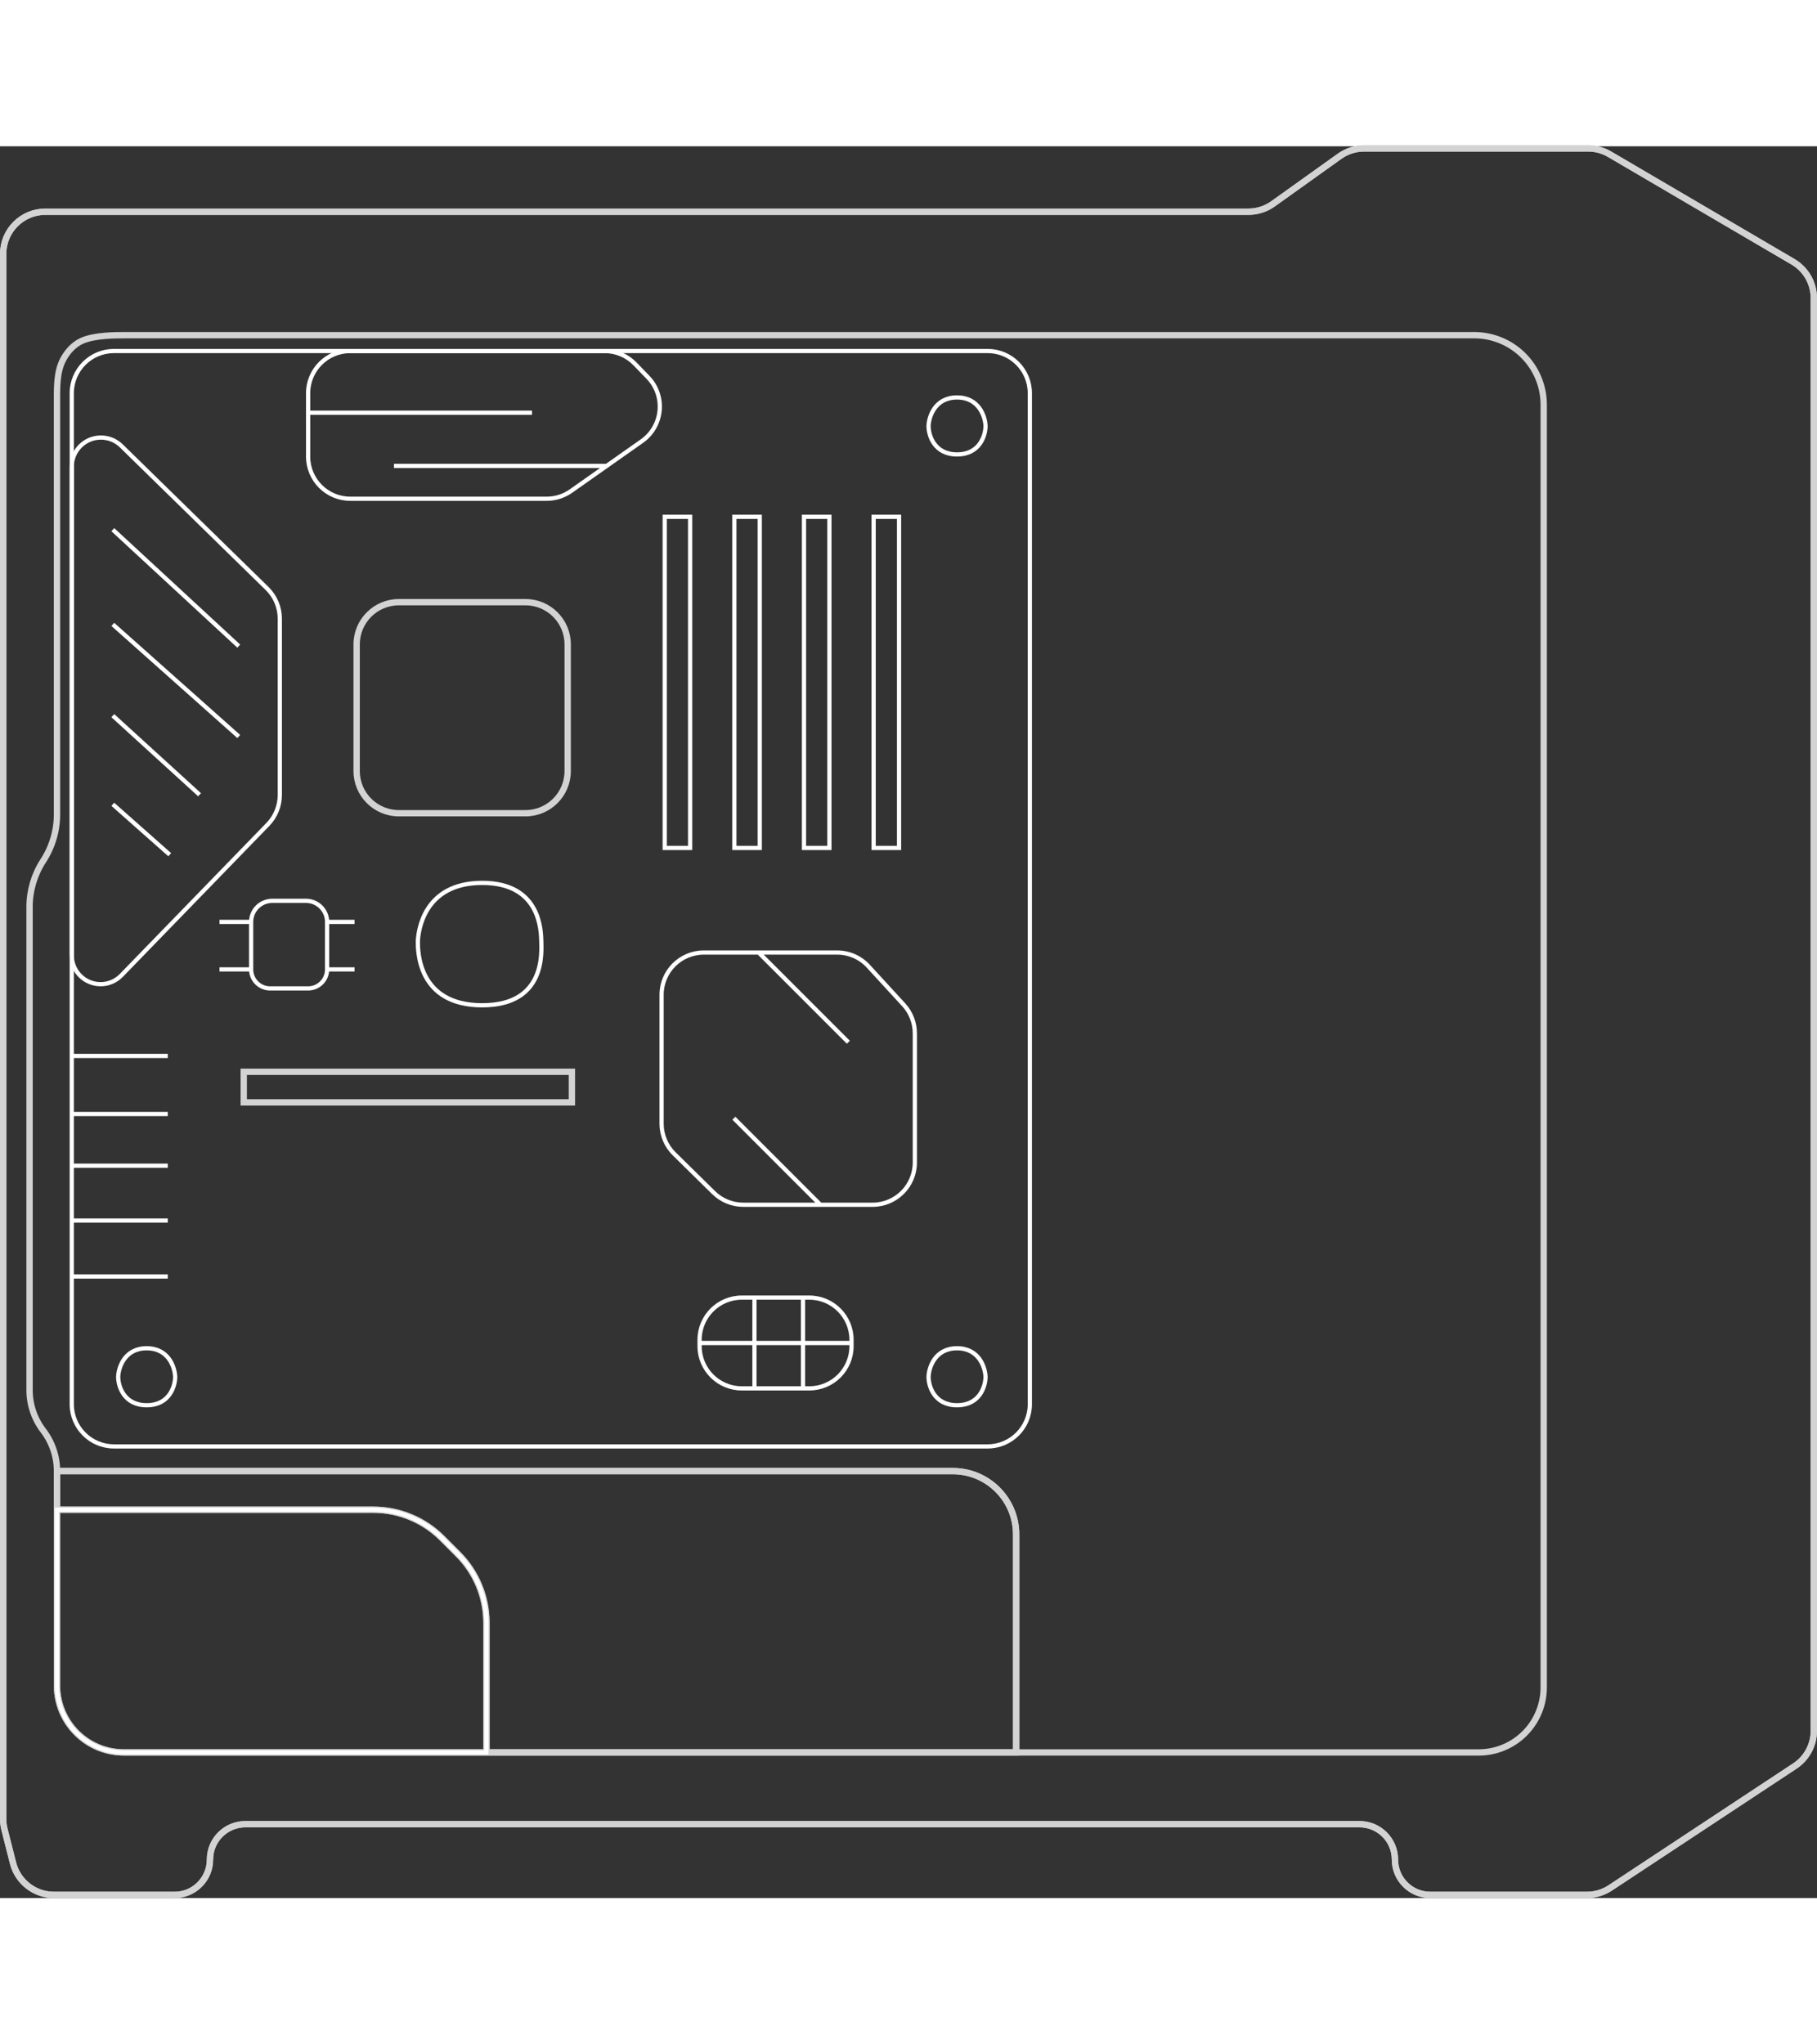 <svg class="responsive-svg" width="400" height="450" viewBox="0 0 861 830" fill="none" xmlns="http://www.w3.org/2000/svg"><rect x="0" y="0" width="861" height="830" fill="#333333" stroke="none"/><rect></rect><g class="component hover-effect"><path id="PCBehind" d="M1.5 792.502V51C1.5 39.954 10.454 31 21.5 31H591.591C595.759 31 599.823 29.698 603.215 27.275L634.785 4.725C638.177 2.302 642.241 1 646.409 1H752.57C756.126 1 759.617 1.948 762.684 3.746L849.614 54.705C855.738 58.295 859.5 64.861 859.5 71.959V750.738C859.5 757.457 856.126 763.727 850.518 767.429L763.012 825.191C759.743 827.35 755.912 828.5 751.994 828.5H677.75C668.499 828.5 661 821.001 661 811.75C661 802.499 653.501 795 644.25 795H116.25C106.999 795 99.5 802.499 99.5 811.75C99.5 821.001 92.001 828.5 82.75 828.5H25.559C16.408 828.5 8.424 822.289 6.173 813.419L2.114 797.421C1.706 795.813 1.5 794.161 1.5 792.502Z" stroke="lightgray" stroke-width="3"></path></g><path id="PCOuter" d="M27 627.701C27 620.76 24.716 614.013 20.5 608.5C16.284 602.987 14 596.24 14 589.3V360.358C14 352.619 16.282 344.988 20.5 338.5C24.718 332.012 27 324.381 27 316.642V122.418C27 114.955 26.705 107.127 29.912 101.059C31.937 97.226 35.093 93.736 39.088 92.052C45.145 89.5 54.279 89.5 59.918 89.5H698.582C706.283 89.5 713.74 92.2 719.656 97.13C727.161 103.384 731.5 112.649 731.5 122.418V730.194C731.5 739.552 727.246 748.403 719.938 754.249C714.476 758.619 707.689 761 700.694 761H481.5M27 627.701H451.5C468.069 627.701 481.5 641.132 481.5 657.701V761M27 627.701V646M481.5 761H230.5M27 646V729.3C27 739.193 31.619 748.519 39.489 754.515C45.01 758.722 51.759 761 58.7 761H230.5M27 646H176.946C189.146 646 200.846 650.846 209.473 659.473L217.027 667.027C225.654 675.654 230.5 687.354 230.5 699.554V761M1.5 51V792.502C1.5 794.161 1.706 795.813 2.114 797.421L6.173 813.419C8.424 822.289 16.408 828.5 25.559 828.5H82.75C92.001 828.5 99.5 821.001 99.5 811.75C99.5 802.499 106.999 795 116.25 795H644.25C653.501 795 661 802.499 661 811.75C661 821.001 668.499 828.5 677.75 828.5H751.994C755.912 828.5 759.743 827.35 763.012 825.191L850.518 767.429C856.126 763.727 859.5 757.457 859.5 750.738V71.959C859.5 64.861 855.738 58.295 849.614 54.705L762.684 3.746C759.617 1.948 756.126 1 752.57 1H646.409C642.241 1 638.177 2.302 634.785 4.725L603.215 27.275C599.823 29.698 595.759 31 591.591 31H21.5C10.454 31 1.5 39.954 1.5 51Z" stroke="lightgray" stroke-width="3"></path><path id="PSUShroud" d="M27 646V729.3C27 739.193 31.619 748.519 39.489 754.515C45.01 758.722 51.759 761 58.7 761H230.5M27 646V627.701H451.5C468.069 627.701 481.5 641.132 481.5 657.701V761H230.5M27 646H176.946C189.146 646 200.846 650.846 209.473 659.473L217.027 667.027C225.654 675.654 230.5 687.354 230.5 699.554V761" stroke="lightgray" stroke-width="3"></path><g class="component hover-effect"><g id="Motherbored"><path id="Motherboard" fill-rule="evenodd" clip-rule="evenodd" d="M34 596C34 607.046 42.954 616 54 616H468C479.046 616 488 607.046 488 596V117C488 105.954 479.046 97 468 97H54C42.954 97 34 105.954 34 117V596ZM69.5 569.5C59.1 569.5 56.167 578.5 56 583C56 587.5 58.7 596.5 69.5 596.5C80.3 596.5 83 587.5 83 583C82.833 578.5 79.9 569.5 69.5 569.5ZM453.5 569.5C443.1 569.5 440.167 578.5 440 583C440 587.5 442.7 596.5 453.5 596.5C464.3 596.5 467 587.5 467 583C466.833 578.5 463.9 569.5 453.5 569.5ZM453.5 119C443.1 119 440.167 128 440 132.5C440 137 442.7 146 453.5 146C464.3 146 467 137 467 132.5C466.833 128 463.9 119 453.5 119Z" stroke="white" stroke-width="2"></path><path id="MBUnderCPU" d="M155 367.5V367.5C155 361.977 150.523 357.5 145 357.5H129C123.477 357.5 119 361.977 119 367.5V367.5M155 367.5H168M155 367.5V390M155 390V390C155 394.971 150.971 399 146 399H128C123.029 399 119 394.971 119 390V390M155 390H168M119 390H104M119 390V367.5M119 367.5H104M198 376.768C198.167 372.268 200.5 349 228.5 349C256.5 349 256.333 372.268 256.5 376.768C256.5 381.268 259 407 228.5 407C198 407 198 381.268 198 376.768Z" stroke="white" stroke-width="2"></path><path id="Vector 2" d="M34 535.5H79.5M34 509H79.5M34 483H79.5M34 458.5H79.5M34 431H79.5" stroke="white" stroke-width="2"></path><path id="MBstuff" d="M331.5 567V565.5C331.5 554.454 340.454 545.5 351.5 545.5H357.5M331.5 567V568.5C331.5 579.546 340.454 588.5 351.5 588.5H357.5M331.5 567H403.5M403.5 567V568.5C403.5 579.546 394.546 588.5 383.5 588.5H380.5M403.5 567V565.5C403.5 554.454 394.546 545.5 383.5 545.5H380.5M357.5 545.5V588.5M357.5 545.5H380.5M357.5 588.5H380.5M380.5 545.5V588.5M388.75 501.5H352.188C346.941 501.5 341.904 499.438 338.163 495.759L319.475 477.377C315.653 473.617 313.5 468.48 313.5 463.119V402C313.5 390.954 322.454 382 333.5 382H359.5M388.75 501.5H413.5C424.546 501.5 433.5 492.546 433.5 481.5V420.288C433.5 415.279 431.62 410.453 428.233 406.763L411.444 388.475C407.656 384.349 402.312 382 396.711 382H359.5M388.75 501.5L347.75 460.5M359.5 382L402 424.5" stroke="white" stroke-width="2"></path><path id="MBStuff2" d="M80.421 335.647L53.453 311.765M94.568 307.235L53.453 269.765M113.137 279.647L53.453 226.529M113.137 236.824L53.453 181.647M146 126.235V117C146 105.954 154.954 97 166 97H286.513C291.931 97 297.117 99.198 300.884 103.091L307.021 109.431C315.563 118.257 314.205 132.626 304.161 139.695L287.474 151.441M146 126.235V147C146 158.046 154.954 167 166 167H259.036C263.157 167 267.177 165.727 270.547 163.355L287.474 151.441M146 126.235H252.105M287.474 151.441H186.674M34 383.329V151.818C34 144.187 40.187 138 47.818 138V138C51.43 138 54.898 139.414 57.481 141.94L126.575 209.528C130.421 213.291 132.589 218.445 132.589 223.825V307.36C132.589 312.561 130.563 317.558 126.941 321.29L57.48 392.851C54.906 395.503 51.367 397 47.67 397V397C40.12 397 34 390.879 34 383.329Z" stroke="white" stroke-width="2"></path></g></g><g class="component hover-effect"><path id="HDD1" d="M696.5 664H510C504.477 664 500 668.477 500 674V695C500 700.523 504.477 705 510 705H603.25H696.5C702.023 705 706.5 700.523 706.5 695V674C706.5 668.477 702.023 664 696.5 664Z" fill="" stroke-width="1"></path></g><g class="component hover-effect"><path id="HDD2" d="M696.5 709H510C504.477 709 500 713.477 500 719V740C500 745.523 504.477 750 510 750H603.25H696.5C702.023 750 706.5 745.523 706.5 740V719C706.5 713.477 702.023 709 696.5 709Z" fill="" stroke-width="1"></path></g><g class="component hover-effect"><path id="SSD2" d="M547 512V406C547 394.954 555.954 386 567 386H641C652.046 386 661 394.954 661 406V512C661 523.046 652.046 532 641 532H567C555.954 532 547 523.046 547 512Z" fill="" stroke-width="1" filter="drop-shadow(4px 4px 12px rgba(0, 0, 0, 0.2))"></path></g><g class="component hover-effect"><path id="SSD1" d="M547 294V188C547 176.954 555.954 168 567 168H641C652.046 168 661 176.954 661 188V294C661 305.046 652.046 314 641 314H567C555.954 314 547 305.046 547 294Z" fill="" stroke-width="1" filter="drop-shadow(4px 4px 12px rgba(0, 0, 0, 0.2))"></path></g><g class="component hover-effect"><path id="M2-SSD" d="M112.622 569.357L135.99 531.357C137.081 529.582 139.016 528.5 141.101 528.5H312.161C317.075 528.5 319.906 534.085 317 538.048L289.139 576.048C288.008 577.589 286.211 578.5 284.3 578.5H117.733C113.04 578.5 110.164 573.355 112.622 569.357Z" fill="" stroke-width="1" filter="drop-shadow(4px 4px 12px rgba(0, 0, 0, 0.2))"></path></g><g class="component hover-effect"><path id="CPU socket" d="M169 296V236C169 224.954 177.954 216 189 216H249C260.046 216 269 224.954 269 236V296C269 307.046 260.046 316 249 316H189C177.954 316 169 307.046 169 296Z" stroke="lightgray" stroke-width="3"></path></g><g class="component hover-effect"><g id="Sticker"><path id="PSU" d="M27 729.3C27 739.193 31.619 748.519 39.489 754.515C45.01 758.722 51.759 761 58.7 761H230.5V699.554C230.5 687.354 225.654 675.654 217.027 667.027L209.473 659.473C200.846 650.846 189.146 646 176.946 646H27V729.3Z" stroke="white" stroke-width="2"></path></g></g><g class="component hover-effect"><path id="GPUSlot" d="M115.5 453V438.5H271V453H115.5Z" stroke="lightgray" stroke-width="3"></path></g><g class="component hover-effect"><path id="RAMSlot1" d="M327.019 332.45H314.981V175.55H327.019V332.45Z" stroke="white" stroke-width="2" fill="" filter="drop-shadow(4px 4px 12px rgba(0, 0, 0, 0.2))"></path><path id="RAMSlot3" d="M393.019 332.45H380.981V175.55H393.019V332.45Z" stroke="white" stroke-width="2" fill="" filter="drop-shadow(4px 4px 12px rgba(0, 0, 0, 0.2))"></path><path id="RAMSlot2" d="M360.019 332.45H347.981V175.55H360.019V332.45Z" stroke="white" stroke-width="2" fill="" filter="drop-shadow(4px 4px 12px rgba(0, 0, 0, 0.2))"></path><path id="RAMSlot4" d="M426.019 332.45H413.981V175.55H426.019V332.45Z" stroke="white" stroke-width="2" fill="" filter="drop-shadow(4px 4px 12px rgba(0, 0, 0, 0.2))"></path></g><defs><filter id="filter0_d_0_1" x="31" y="427" width="424" height="81.5" filterUnits="userSpaceOnUse" color-interpolation-filters="sRGB"><feFlood flood-opacity="0" result="BackgroundImageFix"></feFlood><feColorMatrix in="SourceAlpha" type="matrix" values="0 0 0 0 0 0 0 0 0 0 0 0 0 0 0 0 0 0 127 0" result="hardAlpha"></feColorMatrix><feOffset dy="4"></feOffset><feGaussianBlur stdDeviation="2"></feGaussianBlur><feComposite in2="hardAlpha" operator="out"></feComposite><feColorMatrix type="matrix" values="0 0 0 0 0 0 0 0 0 0 0 0 0 0 0 0 0 0 0.25 0"></feColorMatrix><feBlend mode="normal" in2="BackgroundImageFix" result="effect1_dropShadow_0_1"></feBlend><feBlend mode="normal" in="SourceGraphic" in2="effect1_dropShadow_0_1" result="shape"></feBlend></filter><filter id="filter1_d_0_1" x="34.5" y="429" width="418" height="77" filterUnits="userSpaceOnUse" color-interpolation-filters="sRGB"><feFlood flood-opacity="0" result="BackgroundImageFix"></feFlood><feColorMatrix in="SourceAlpha" type="matrix" values="0 0 0 0 0 0 0 0 0 0 0 0 0 0 0 0 0 0 127 0" result="hardAlpha"></feColorMatrix><feOffset dy="4"></feOffset><feGaussianBlur stdDeviation="2"></feGaussianBlur><feComposite in2="hardAlpha" operator="out"></feComposite><feColorMatrix type="matrix" values="0 0 0 0 0 0 0 0 0 0 0 0 0 0 0 0 0 0 0.25 0"></feColorMatrix><feBlend mode="normal" in2="BackgroundImageFix" result="effect1_dropShadow_0_1"></feBlend><feBlend mode="normal" in="SourceGraphic" in2="effect1_dropShadow_0_1" result="shape"></feBlend></filter><filter id="filter2_d_0_1" x="48.5" y="443" width="394.5" height="50.5" filterUnits="userSpaceOnUse" color-interpolation-filters="sRGB"><feFlood flood-opacity="0" result="BackgroundImageFix"></feFlood><feColorMatrix in="SourceAlpha" type="matrix" values="0 0 0 0 0 0 0 0 0 0 0 0 0 0 0 0 0 0 127 0" result="hardAlpha"></feColorMatrix><feOffset dy="4"></feOffset><feGaussianBlur stdDeviation="2"></feGaussianBlur><feComposite in2="hardAlpha" operator="out"></feComposite><feColorMatrix type="matrix" values="0 0 0 0 0 0 0 0 0 0 0 0 0 0 0 0 0 0 0.25 0"></feColorMatrix><feBlend mode="normal" in2="BackgroundImageFix" result="effect1_dropShadow_0_1"></feBlend><feBlend mode="normal" in="SourceGraphic" in2="effect1_dropShadow_0_1" result="shape"></feBlend></filter><filter id="filter3_d_0_1" x="362.5" y="436" width="42" height="25.5" filterUnits="userSpaceOnUse" color-interpolation-filters="sRGB"><feFlood flood-opacity="0" result="BackgroundImageFix"></feFlood><feColorMatrix in="SourceAlpha" type="matrix" values="0 0 0 0 0 0 0 0 0 0 0 0 0 0 0 0 0 0 127 0" result="hardAlpha"></feColorMatrix><feOffset dy="4"></feOffset><feGaussianBlur stdDeviation="2"></feGaussianBlur><feComposite in2="hardAlpha" operator="out"></feComposite><feColorMatrix type="matrix" values="0 0 0 0 0 0 0 0 0 0 0 0 0 0 0 0 0 0 0.25 0"></feColorMatrix><feBlend mode="normal" in2="BackgroundImageFix" result="effect1_dropShadow_0_1"></feBlend><feBlend mode="normal" in="SourceGraphic" in2="effect1_dropShadow_0_1" result="shape"></feBlend></filter><filter id="filter4_d_0_1" x="398.5" y="436" width="42" height="25.5" filterUnits="userSpaceOnUse" color-interpolation-filters="sRGB"><feFlood flood-opacity="0" result="BackgroundImageFix"></feFlood><feColorMatrix in="SourceAlpha" type="matrix" values="0 0 0 0 0 0 0 0 0 0 0 0 0 0 0 0 0 0 127 0" result="hardAlpha"></feColorMatrix><feOffset dy="4"></feOffset><feGaussianBlur stdDeviation="2"></feGaussianBlur><feComposite in2="hardAlpha" operator="out"></feComposite><feColorMatrix type="matrix" values="0 0 0 0 0 0 0 0 0 0 0 0 0 0 0 0 0 0 0.25 0"></feColorMatrix><feBlend mode="normal" in2="BackgroundImageFix" result="effect1_dropShadow_0_1"></feBlend><feBlend mode="normal" in="SourceGraphic" in2="effect1_dropShadow_0_1" result="shape"></feBlend></filter><filter id="filter5_d_0_1" x="200.284" y="485.92" width="90.423" height="18.08" filterUnits="userSpaceOnUse" color-interpolation-filters="sRGB"><feFlood flood-opacity="0" result="BackgroundImageFix"></feFlood><feColorMatrix in="SourceAlpha" type="matrix" values="0 0 0 0 0 0 0 0 0 0 0 0 0 0 0 0 0 0 127 0" result="hardAlpha"></feColorMatrix><feOffset dy="4"></feOffset><feGaussianBlur stdDeviation="2"></feGaussianBlur><feComposite in2="hardAlpha" operator="out"></feComposite><feColorMatrix type="matrix" values="0 0 0 0 0 0 0 0 0 0 0 0 0 0 0 0 0 0 0.25 0"></feColorMatrix><feBlend mode="normal" in2="BackgroundImageFix" result="effect1_dropShadow_0_1"></feBlend><feBlend mode="normal" in="SourceGraphic" in2="effect1_dropShadow_0_1" result="shape"></feBlend></filter><filter id="filter6_d_0_1" x="179.284" y="485.92" width="126.387" height="18.08" filterUnits="userSpaceOnUse" color-interpolation-filters="sRGB"><feFlood flood-opacity="0" result="BackgroundImageFix"></feFlood><feColorMatrix in="SourceAlpha" type="matrix" values="0 0 0 0 0 0 0 0 0 0 0 0 0 0 0 0 0 0 127 0" result="hardAlpha"></feColorMatrix><feOffset dy="4"></feOffset><feGaussianBlur stdDeviation="2"></feGaussianBlur><feComposite in2="hardAlpha" operator="out"></feComposite><feColorMatrix type="matrix" values="0 0 0 0 0 0 0 0 0 0 0 0 0 0 0 0 0 0 0.25 0"></feColorMatrix><feBlend mode="normal" in2="BackgroundImageFix" result="effect1_dropShadow_0_1"></feBlend><feBlend mode="normal" in="SourceGraphic" in2="effect1_dropShadow_0_1" result="shape"></feBlend></filter><filter id="filter0_i_0_1" x="0.5" y="0" width="858" height="831.5" filterUnits="userSpaceOnUse" color-interpolation-filters="sRGB"><feFlood flood-opacity="0" result="BackgroundImageFix"></feFlood><feBlend mode="normal" in="SourceGraphic" in2="BackgroundImageFix" result="shape"></feBlend><feColorMatrix in="SourceAlpha" type="matrix" values="0 0 0 0 0 0 0 0 0 0 0 0 0 0 0 0 0 0 127 0" result="hardAlpha"></feColorMatrix><feOffset dy="4"></feOffset><feGaussianBlur stdDeviation="2"></feGaussianBlur><feComposite in2="hardAlpha" operator="arithmetic" k2="-1" k3="1"></feComposite><feColorMatrix type="matrix" values="0 0 0 0 0 0 0 0 0 0 0 0 0 0 0 0 0 0 0.25 0"></feColorMatrix><feBlend mode="normal" in2="shape" result="effect1_innerShadow_0_1"></feBlend></filter><filter id="filter1_i_0_1" x="0.5" y="-15.9" width="860" height="843.4" filterUnits="userSpaceOnUse" color-interpolation-filters="sRGB"><feFlood flood-opacity="0" result="BackgroundImageFix"></feFlood><feBlend mode="normal" in="SourceGraphic" in2="BackgroundImageFix" result="shape"></feBlend><feColorMatrix in="SourceAlpha" type="matrix" values="0 0 0 0 0 0 0 0 0 0 0 0 0 0 0 0 0 0 127 0" result="hardAlpha"></feColorMatrix><feOffset dx="2" dy="-17"></feOffset><feGaussianBlur stdDeviation="7.95"></feGaussianBlur><feComposite in2="hardAlpha" operator="arithmetic" k2="-1" k3="1"></feComposite><feColorMatrix type="matrix" values="0 0 0 0 0 0 0 0 0 0 0 0 0 0 0 0 0 0 0.22 0"></feColorMatrix><feBlend mode="normal" in2="shape" result="effect1_innerShadow_0_1"></feBlend></filter><filter id="filter2_i_0_1" x="772.48" y="35.389" width="62.52" height="750.825" filterUnits="userSpaceOnUse" color-interpolation-filters="sRGB"><feFlood flood-opacity="0" result="BackgroundImageFix"></feFlood><feBlend mode="normal" in="SourceGraphic" in2="BackgroundImageFix" result="shape"></feBlend><feColorMatrix in="SourceAlpha" type="matrix" values="0 0 0 0 0 0 0 0 0 0 0 0 0 0 0 0 0 0 127 0" result="hardAlpha"></feColorMatrix><feOffset dy="4"></feOffset><feGaussianBlur stdDeviation="2"></feGaussianBlur><feComposite in2="hardAlpha" operator="arithmetic" k2="-1" k3="1"></feComposite><feColorMatrix type="matrix" values="0 0 0 0 0 0 0 0 0 0 0 0 0 0 0 0 0 0 0.25 0"></feColorMatrix><feBlend mode="normal" in2="shape" result="effect1_innerShadow_0_1"></feBlend></filter><filter id="filter3_i_0_1" x="778.5" y="48.771" width="50.5" height="728.09" filterUnits="userSpaceOnUse" color-interpolation-filters="sRGB"><feFlood flood-opacity="0" result="BackgroundImageFix"></feFlood><feBlend mode="normal" in="SourceGraphic" in2="BackgroundImageFix" result="shape"></feBlend><feColorMatrix in="SourceAlpha" type="matrix" values="0 0 0 0 0 0 0 0 0 0 0 0 0 0 0 0 0 0 127 0" result="hardAlpha"></feColorMatrix><feOffset dx="7" dy="4"></feOffset><feGaussianBlur stdDeviation="2"></feGaussianBlur><feComposite in2="hardAlpha" operator="arithmetic" k2="-1" k3="1"></feComposite><feColorMatrix type="matrix" values="0 0 0 0 0 0 0 0 0 0 0 0 0 0 0 0 0 0 0.25 0"></feColorMatrix><feBlend mode="normal" in2="shape" result="effect1_innerShadow_0_1"></feBlend></filter><filter id="filter4_ii_0_1" x="16" y="619.701" width="472.5" height="149.299" filterUnits="userSpaceOnUse" color-interpolation-filters="sRGB"><feFlood flood-opacity="0" result="BackgroundImageFix"></feFlood><feBlend mode="normal" in="SourceGraphic" in2="BackgroundImageFix" result="shape"></feBlend><feColorMatrix in="SourceAlpha" type="matrix" values="0 0 0 0 0 0 0 0 0 0 0 0 0 0 0 0 0 0 127 0" result="hardAlpha"></feColorMatrix><feOffset dx="8" dy="-7"></feOffset><feGaussianBlur stdDeviation="8.1"></feGaussianBlur><feComposite in2="hardAlpha" operator="arithmetic" k2="-1" k3="1"></feComposite><feColorMatrix type="matrix" values="0 0 0 0 0 0 0 0 0 0 0 0 0 0 0 0 0 0 0.13 0"></feColorMatrix><feBlend mode="normal" in2="shape" result="effect1_innerShadow_0_1"></feBlend><feColorMatrix in="SourceAlpha" type="matrix" values="0 0 0 0 0 0 0 0 0 0 0 0 0 0 0 0 0 0 127 0" result="hardAlpha"></feColorMatrix><feOffset dx="-10" dy="9"></feOffset><feGaussianBlur stdDeviation="7.7"></feGaussianBlur><feComposite in2="hardAlpha" operator="arithmetic" k2="-1" k3="1"></feComposite><feColorMatrix type="matrix" values="0 0 0 0 0 0 0 0 0 0 0 0 0 0 0 0 0 0 0.13 0"></feColorMatrix><feBlend mode="normal" in2="effect1_innerShadow_0_1" result="effect2_innerShadow_0_1"></feBlend></filter><filter id="filter5_d_0_1" x="30" y="426" width="424" height="81.5" filterUnits="userSpaceOnUse" color-interpolation-filters="sRGB"><feFlood flood-opacity="0" result="BackgroundImageFix"></feFlood><feColorMatrix in="SourceAlpha" type="matrix" values="0 0 0 0 0 0 0 0 0 0 0 0 0 0 0 0 0 0 127 0" result="hardAlpha"></feColorMatrix><feOffset dy="4"></feOffset><feGaussianBlur stdDeviation="2"></feGaussianBlur><feComposite in2="hardAlpha" operator="out"></feComposite><feColorMatrix type="matrix" values="0 0 0 0 0 0 0 0 0 0 0 0 0 0 0 0 0 0 0.25 0"></feColorMatrix><feBlend mode="normal" in2="BackgroundImageFix" result="effect1_dropShadow_0_1"></feBlend><feBlend mode="normal" in="SourceGraphic" in2="effect1_dropShadow_0_1" result="shape"></feBlend></filter><filter id="filter6_d_0_1" x="33.5" y="428" width="418" height="77" filterUnits="userSpaceOnUse" color-interpolation-filters="sRGB"><feFlood flood-opacity="0" result="BackgroundImageFix"></feFlood><feColorMatrix in="SourceAlpha" type="matrix" values="0 0 0 0 0 0 0 0 0 0 0 0 0 0 0 0 0 0 127 0" result="hardAlpha"></feColorMatrix><feOffset dy="4"></feOffset><feGaussianBlur stdDeviation="2"></feGaussianBlur><feComposite in2="hardAlpha" operator="out"></feComposite><feColorMatrix type="matrix" values="0 0 0 0 0 0 0 0 0 0 0 0 0 0 0 0 0 0 0.25 0"></feColorMatrix><feBlend mode="normal" in2="BackgroundImageFix" result="effect1_dropShadow_0_1"></feBlend><feBlend mode="normal" in="SourceGraphic" in2="effect1_dropShadow_0_1" result="shape"></feBlend></filter><filter id="filter7_d_0_1" x="47.5" y="442" width="394.5" height="50.5" filterUnits="userSpaceOnUse" color-interpolation-filters="sRGB"><feFlood flood-opacity="0" result="BackgroundImageFix"></feFlood><feColorMatrix in="SourceAlpha" type="matrix" values="0 0 0 0 0 0 0 0 0 0 0 0 0 0 0 0 0 0 127 0" result="hardAlpha"></feColorMatrix><feOffset dy="4"></feOffset><feGaussianBlur stdDeviation="2"></feGaussianBlur><feComposite in2="hardAlpha" operator="out"></feComposite><feColorMatrix type="matrix" values="0 0 0 0 0 0 0 0 0 0 0 0 0 0 0 0 0 0 0.25 0"></feColorMatrix><feBlend mode="normal" in2="BackgroundImageFix" result="effect1_dropShadow_0_1"></feBlend><feBlend mode="normal" in="SourceGraphic" in2="effect1_dropShadow_0_1" result="shape"></feBlend></filter><filter id="filter8_d_0_1" x="361.5" y="435" width="42" height="25.5" filterUnits="userSpaceOnUse" color-interpolation-filters="sRGB"><feFlood flood-opacity="0" result="BackgroundImageFix"></feFlood><feColorMatrix in="SourceAlpha" type="matrix" values="0 0 0 0 0 0 0 0 0 0 0 0 0 0 0 0 0 0 127 0" result="hardAlpha"></feColorMatrix><feOffset dy="4"></feOffset><feGaussianBlur stdDeviation="2"></feGaussianBlur><feComposite in2="hardAlpha" operator="out"></feComposite><feColorMatrix type="matrix" values="0 0 0 0 0 0 0 0 0 0 0 0 0 0 0 0 0 0 0.25 0"></feColorMatrix><feBlend mode="normal" in2="BackgroundImageFix" result="effect1_dropShadow_0_1"></feBlend><feBlend mode="normal" in="SourceGraphic" in2="effect1_dropShadow_0_1" result="shape"></feBlend></filter><filter id="filter9_d_0_1" x="397.5" y="435" width="42" height="25.5" filterUnits="userSpaceOnUse" color-interpolation-filters="sRGB"><feFlood flood-opacity="0" result="BackgroundImageFix"></feFlood><feColorMatrix in="SourceAlpha" type="matrix" values="0 0 0 0 0 0 0 0 0 0 0 0 0 0 0 0 0 0 127 0" result="hardAlpha"></feColorMatrix><feOffset dy="4"></feOffset><feGaussianBlur stdDeviation="2"></feGaussianBlur><feComposite in2="hardAlpha" operator="out"></feComposite><feColorMatrix type="matrix" values="0 0 0 0 0 0 0 0 0 0 0 0 0 0 0 0 0 0 0.25 0"></feColorMatrix><feBlend mode="normal" in2="BackgroundImageFix" result="effect1_dropShadow_0_1"></feBlend><feBlend mode="normal" in="SourceGraphic" in2="effect1_dropShadow_0_1" result="shape"></feBlend></filter><filter id="filter10_d_0_1" x="199.284" y="484.92" width="90.423" height="18.08" filterUnits="userSpaceOnUse" color-interpolation-filters="sRGB"><feFlood flood-opacity="0" result="BackgroundImageFix"></feFlood><feColorMatrix in="SourceAlpha" type="matrix" values="0 0 0 0 0 0 0 0 0 0 0 0 0 0 0 0 0 0 127 0" result="hardAlpha"></feColorMatrix><feOffset dy="4"></feOffset><feGaussianBlur stdDeviation="2"></feGaussianBlur><feComposite in2="hardAlpha" operator="out"></feComposite><feColorMatrix type="matrix" values="0 0 0 0 0 0 0 0 0 0 0 0 0 0 0 0 0 0 0.25 0"></feColorMatrix><feBlend mode="normal" in2="BackgroundImageFix" result="effect1_dropShadow_0_1"></feBlend><feBlend mode="normal" in="SourceGraphic" in2="effect1_dropShadow_0_1" result="shape"></feBlend></filter><filter id="filter11_d_0_1" x="178.284" y="484.92" width="126.387" height="18.08" filterUnits="userSpaceOnUse" color-interpolation-filters="sRGB"><feFlood flood-opacity="0" result="BackgroundImageFix"></feFlood><feColorMatrix in="SourceAlpha" type="matrix" values="0 0 0 0 0 0 0 0 0 0 0 0 0 0 0 0 0 0 127 0" result="hardAlpha"></feColorMatrix><feOffset dy="4"></feOffset><feGaussianBlur stdDeviation="2"></feGaussianBlur><feComposite in2="hardAlpha" operator="out"></feComposite><feColorMatrix type="matrix" values="0 0 0 0 0 0 0 0 0 0 0 0 0 0 0 0 0 0 0.25 0"></feColorMatrix><feBlend mode="normal" in2="BackgroundImageFix" result="effect1_dropShadow_0_1"></feBlend><feBlend mode="normal" in="SourceGraphic" in2="effect1_dropShadow_0_1" result="shape"></feBlend></filter></defs></svg>